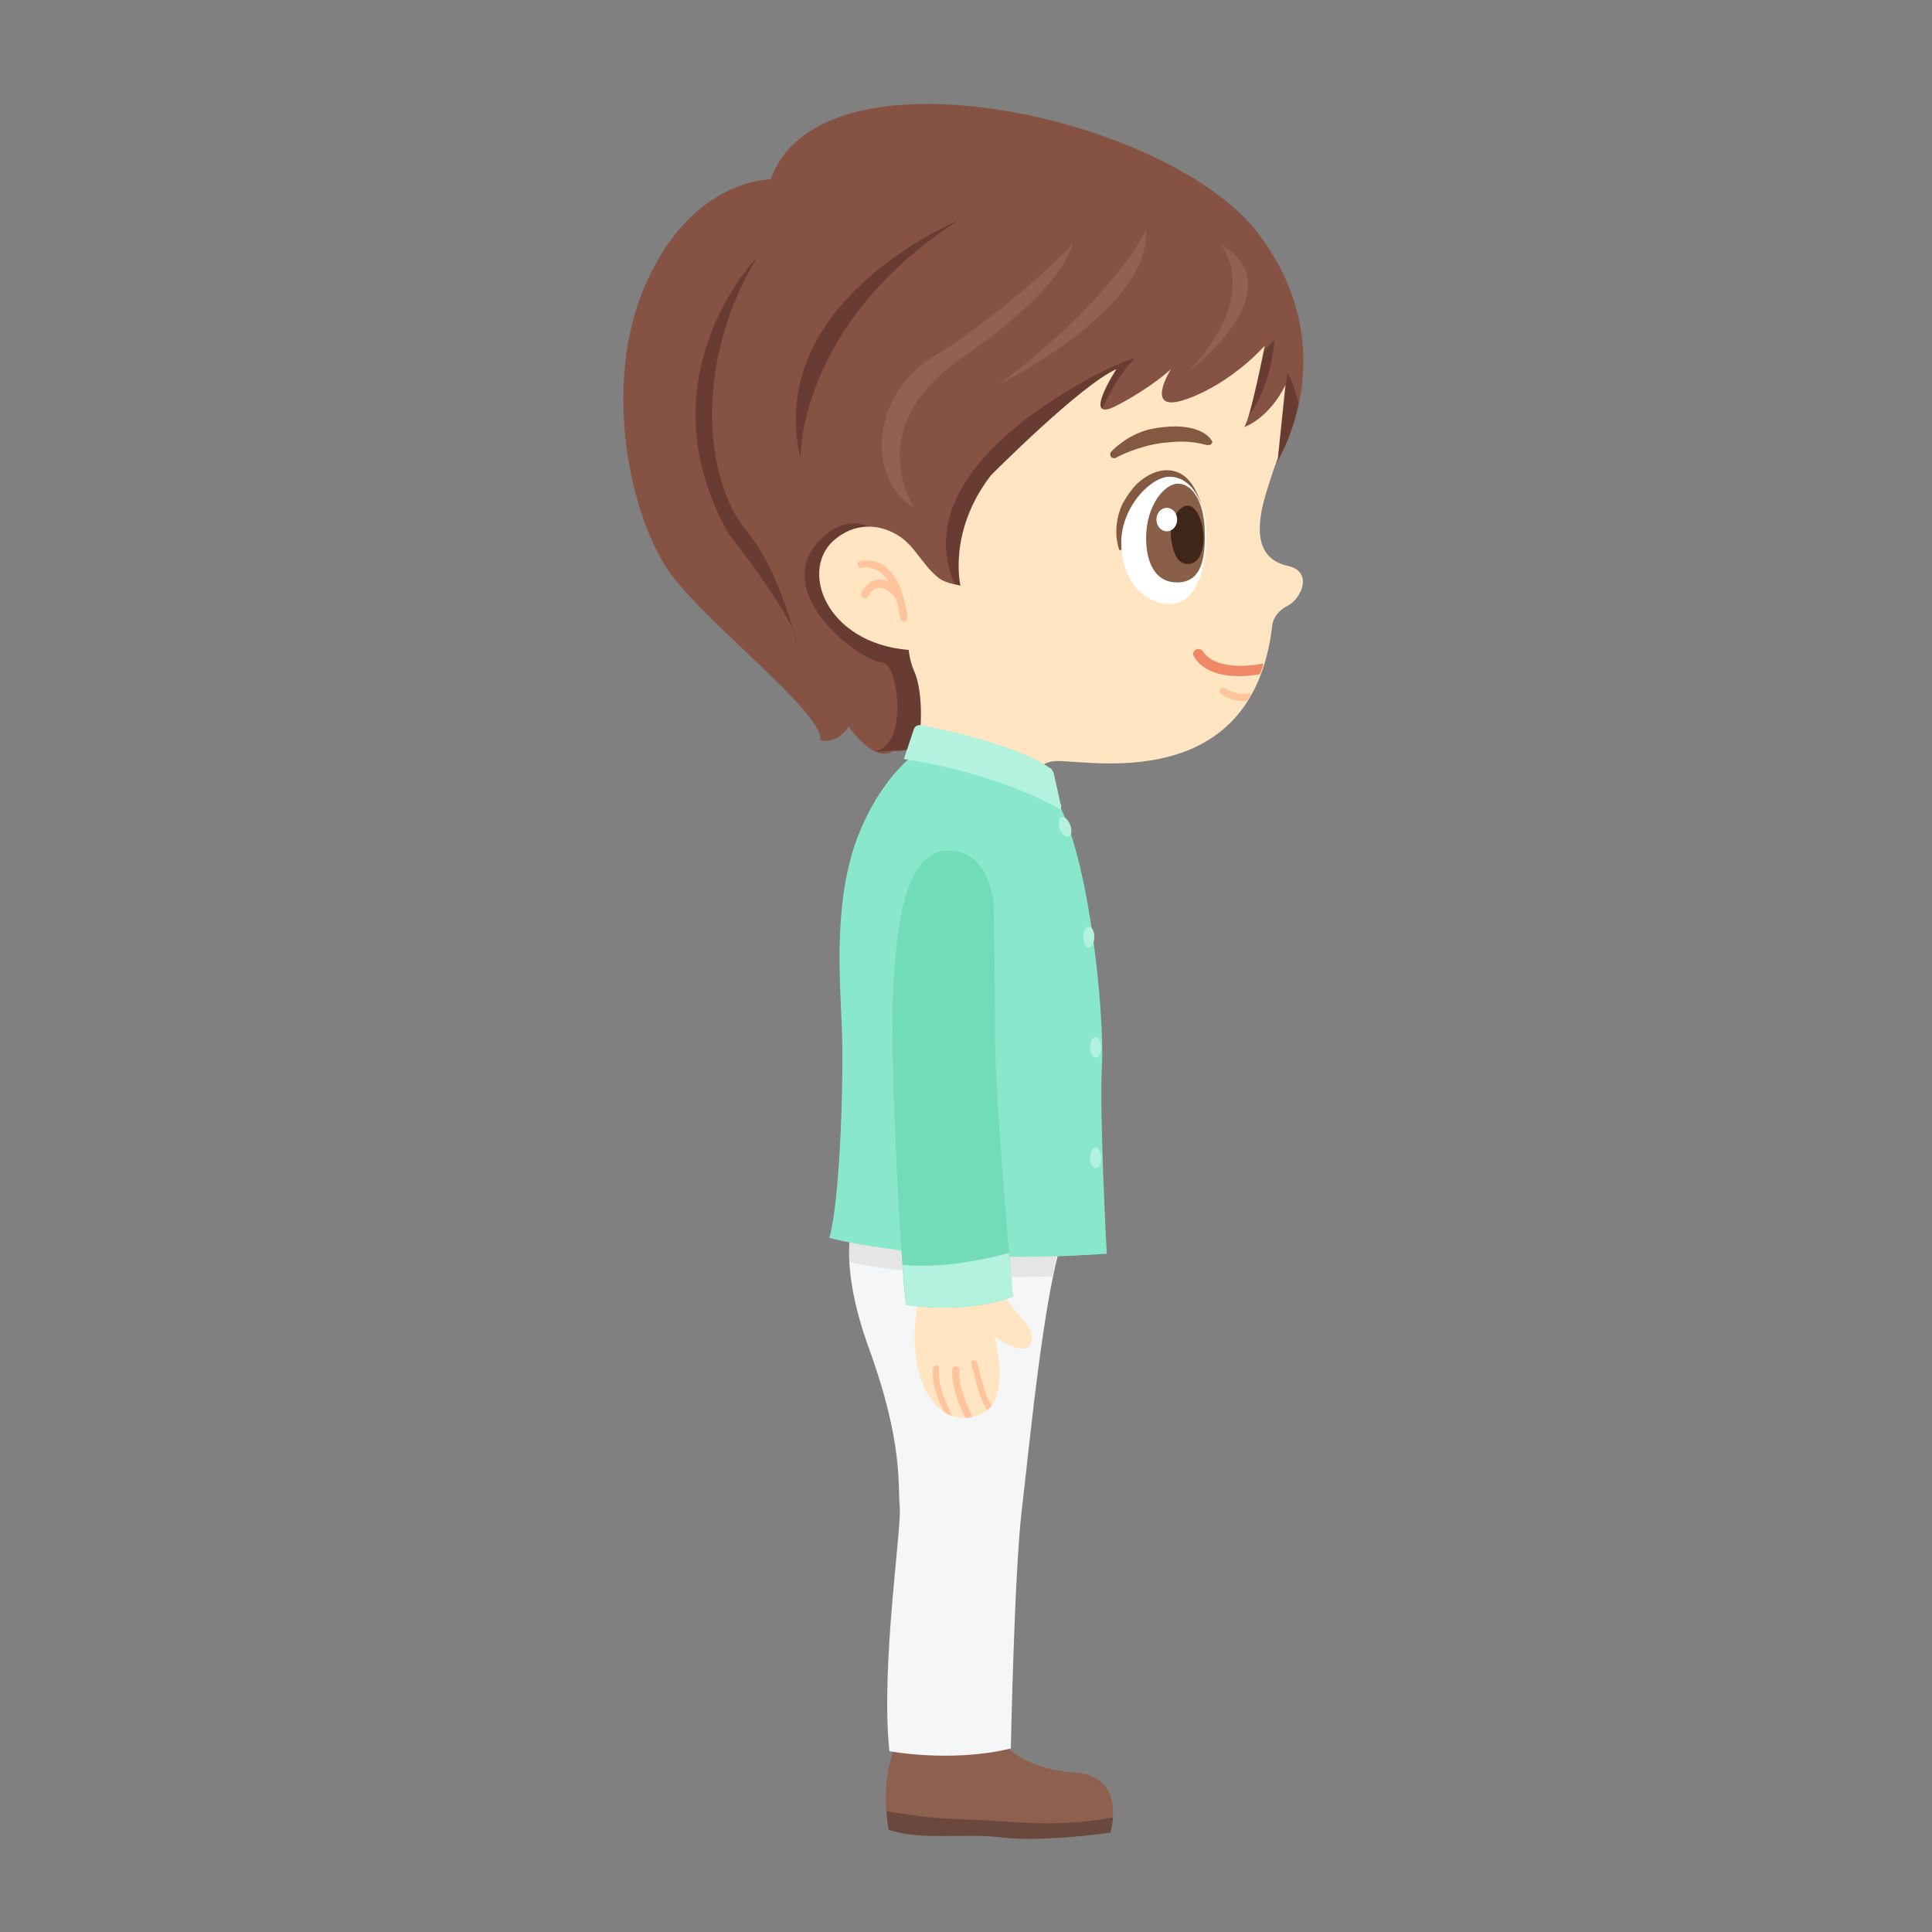 <?xml version="1.0" encoding="utf-8"?>
<!-- Generator: Adobe Illustrator 16.0.0, SVG Export Plug-In . SVG Version: 6.00 Build 0)  -->
<!DOCTYPE svg PUBLIC "-//W3C//DTD SVG 1.1//EN" "http://www.w3.org/Graphics/SVG/1.1/DTD/svg11.dtd">
<svg version="1.1" id="Layer_3" xmlns:x="http://ns.adobe.com/Extensibility/1.0/" xmlns:i="http://ns.adobe.com/AdobeIllustrator/10.0/" xmlns:graph="http://ns.adobe.com/Graphs/1.0/"
	 xmlns="http://www.w3.org/2000/svg" xmlns:xlink="http://www.w3.org/1999/xlink" xmlns:a="http://ns.adobe.com/AdobeSVGViewerExtensions/3.0/"
	 x="0px" y="0px" width="280px" height="280px" viewBox="0 0 280 280" style="enable-background:new 0 0 280 280;"
	 xml:space="preserve">
<rect x="0" y="0" width="280" height="280" fill="#808080" stroke="none"/>
<g>
	<g>
		<path style="fill:#8E6050;" d="M145.3,252.6c0,0,2.7,3.7,10.4,4.3c7.8,0.5,5.2,8.7,5.2,8.7s-9.8,1.4-15.6,0.7
			c-5.8-0.7-11.4,0.5-16.5-1.1c0,0-2-8.7,2.6-15.2C131.5,250,142.8,250.5,145.3,252.6z"/>
		<path style="fill:#6B483E;" d="M140.2,263.7c-5.3-0.1-9.8-0.9-11.7-1.2c0.1,1.6,0.3,2.7,0.3,2.7c5.1,1.6,10.7,0.4,16.5,1.1
			c5.8,0.7,15.6-0.7,15.6-0.7s0.3-0.9,0.4-2.2C152.5,265,146.9,263.9,140.2,263.7z"/>
	</g>
	<path style="fill:#F5F6F7;" d="M123.8,176.6c0,0-2.7,5.6,2.2,19c4.9,13.5,4.1,19.7,4.4,22.8c0.3,3.1-2.8,23.2-1.5,35.4
		c0,0,9,1.7,17.6-0.4c0,0,0.5-25.6,1.6-34.7s3.6-36.4,6.9-41.3L123.8,176.6z"/>
	<path style="fill:#E5E5E5;" d="M152.5,185c0.7-3.6,1.5-6.4,2.4-7.7l-31.1-0.8c0,0-0.9,2-0.7,6.4C127.7,183.9,137.8,185.4,152.5,185
		z"/>
</g>
<g>
	<path style="fill:#855243;" d="M185,67.1c0,0,10.3-16.1-2.6-33.2S118.8,5.7,111.7,26c0,0-11.2-0.2-18,14.9s-2.1,34.8,3.6,42.4
		s22.1,20.1,21.6,24c0,0,2.3,0.7,4.1-2c0,0,3.7,5.5,6.5,3.5c0,0,8.5,1.6,3.7-14.8c0,0,8.7-3.7,9.3-12.2S162.6,46.3,185,67.1z"/>
	<g>
		<path style="fill:#936054;" d="M176.8,35.3c0,0,6.4,7.1-4.7,18.7C172.1,54,188.2,42,176.8,35.3z"/>
		<path style="fill:#936054;" d="M166.1,33.3c0,0-4.4,9.7-21.2,22.3C144.9,55.7,166.8,44.8,166.1,33.3z"/>
		<path style="fill:#936054;" d="M155.5,35.3c0,0-8.7,9.3-20.4,16.5c-8.9,5.4-9.5,17.8-2.6,21.8c0,0-7.9-11.6,7-21.8
			S155.5,35.3,155.5,35.3z"/>
		<path style="fill:#683C32;" d="M138.8,32c0,0-28.1,11.6-22.8,34.4C116,66.4,115.6,47,138.8,32z"/>
		<path style="fill:#683C32;" d="M109.7,37.3c0,0-17,17.5-4,40.2c0,0,9,11.4,9.7,15.2s-1.5-8.9-7.3-15.9S100.3,53,109.7,37.3z"/>
	</g>
	<g>
		<path style="fill:#683C32;" d="M133.1,94c0,0,8.7-3.7,9.3-12.2c0.5-6.3,11.5-22.9,26.3-22.4l-4-0.4l-5.1,0.5c0,0,2.2-5,4.7-7.4
			c0.5-0.5-2.5,0.8-2.5,0.8s-32.4,14.1-23,32.7c0,0-2.7-0.7-5.8-3.8c-4.2-4.3-8.9-8.9-14.2-3.5c-7.4,7.6,6,17.7,9.1,17.7
			c2.2,0,3.9,12-1.1,12.9c0,0,0,0,0,0c0.1,0,1,0,2.6-0.1c0,0,0,0,0,0c0,0,0,0,0,0c0.6,0,1.2-0.1,1.9-0.1
			C133.5,108,136.4,105.2,133.1,94z"/>
		<path style="fill:#683C32;" d="M178.9,62.5c1.5-1.3,5.1-5,5.8-13.3c0,0-6.7,8.4-16,10.2C171.9,59.5,175.3,60.4,178.9,62.5z"/>
		<path style="fill:#683C32;" d="M188.2,58.5c-0.5-2.1-1.1-3.8-1.7-4.5c0,0,0.5,7.2-7.4,8.6h0c1.9,1.1,3.9,2.6,5.9,4.4
			C185,67.1,187.1,63.7,188.2,58.5z"/>
	</g>
</g>
<g>
	<path style="fill:#FFE5C2;" d="M185.2,66.4c-0.6,1.5-1.1,3.1-1.6,4.7c-1.2,3.9-2.4,9.7,3,10.9c3.8,0.8,2,4.8,0,5.8
		c-2,1-2.2,2.7-2.2,2.7c-2.8,24.9-26.8,19.6-31.4,19.8c-4.7,0.2-3.5,7-3.5,7l-17.1-6.8c0.2-0.5,0.4-1,0.6-1.5
		c1.3-8.2-0.5-11.7-0.5-11.7c-0.7-1.6-0.8-3.1-0.8-3.1c-12.1-1-16-11.8-10.6-16.1c2.7-2.2,6-2.3,8.9-0.6c2.6,1.5,3.7,4.5,6.1,6.3
		c1,0.8,3.1,1,3.1,1.1c0,0-1.9-7.8,4.4-16c0,0,13-13.1,18.2-15.4c0,0-5.2,8,0,5.3s7.9-5.3,7.9-5.3s-4.2,6.7,2.4,4.3
		s11.2-7.7,11.2-7.7s-2.1,10.8-3,11.8c0,0,3.5-1.1,6-6.1L185.2,66.4z"/>
	<path style="fill:#FFC49C;" d="M127.2,84C127.2,84,127.2,84,127.2,84c0.6-0.1,1.1,0.1,1.6,0.3c-0.4-0.6-0.9-1.2-1.4-1.5
		c-1.3-0.8-2.4-0.5-2.5-0.5c-0.3,0.1-0.5-0.1-0.6-0.4c-0.1-0.3,0.1-0.6,0.4-0.6c0.1,0,1.6-0.4,3.3,0.6c1.2,0.8,2.2,2.2,2.8,4.2
		c0,0,0,0,0,0.1c0.3,1,0.6,2,0.7,3.3c0,0.3-0.2,0.5-0.4,0.6c-0.3,0-0.5-0.2-0.6-0.4c-0.2-1.1-0.4-2.2-0.7-3
		c-0.9-1.1-1.7-1.6-2.5-1.5c0,0,0,0,0,0c-0.9,0.1-1.5,1.2-1.5,1.2c-0.1,0.3-0.4,0.4-0.7,0.2c-0.3-0.1-0.4-0.4-0.2-0.7
		C124.9,85.7,125.7,84.2,127.2,84z"/>
</g>
<g>
	<path style="fill:#EF8965;" d="M182.9,96.2c-6.9,1.2-8.4-1.6-8.5-1.7c-0.2-0.4-0.6-0.5-1-0.4c-0.4,0.2-0.6,0.6-0.4,1
		c0.1,0.1,1.3,2.9,6.6,2.9c0.9,0,1.9-0.1,3-0.3c0.2-0.5,0.4-1,0.5-1.5C183.2,96.2,183.1,96.2,182.9,96.2z"/>
	<path style="fill:#FFC49C;" d="M181.2,100.5c-2.4,0.3-3.5-0.7-3.6-0.7c-0.2-0.2-0.5-0.2-0.7,0c-0.2,0.2-0.2,0.5,0,0.7
		c0.1,0,1.2,1.1,3.3,1.1c0.2,0,0.4,0,0.6,0c0.2-0.3,0.4-0.6,0.5-1C181.4,100.5,181.3,100.5,181.2,100.5z"/>
	<path style="fill:#845941;" d="M175.5,63.7c-0.3-0.5-1.6-1.8-4.9-1.9c-1.2,0-2.5,0.1-3.9,0.4c-3.4,0.8-5.6,3.2-5.7,3.3
		c-0.1,0.1-0.1,0.2-0.1,0.4c0,0.1,0.1,0.3,0.2,0.4c0.1,0.1,0.3,0.1,0.4,0.1c0.1,0,0.2,0,0.3-0.1c0,0,2.9-1.6,6.6-2.1
		c1-0.1,1.9-0.2,2.9-0.2c1.3,0,2.5,0.2,3.6,0.5c0.1,0,0.1,0,0.2,0c0,0,0.1,0,0.1,0c0.3,0,0.5-0.3,0.5-0.5
		C175.7,64,175.6,63.8,175.5,63.7z"/>
	<g>
		<path style="fill:#845941;" d="M173.9,72.5c-0.6-1.6-1.5-3.3-3.1-4c-2.3-1-4.6,0.3-6,1.6c-0.8,0.8-1.5,1.8-2.1,2.9
			c-0.2,0.4-1.6,3.3-0.5,6.7c0.5,0.1,1-0.3,1.6-0.3c3.4,0,10-5.2,10.3-5.4c0.1-0.1,0.1-0.1,0.1-0.2C174.1,73.3,174,72.9,173.9,72.5z
			"/>
		<path style="fill-rule:evenodd;clip-rule:evenodd;fill:#FFFFFF;" d="M162.5,78.6c0,4.9,2.6,8.4,6.4,8.9c3.8,0.5,5.6-3.6,5.9-8.7
			c0.3-5.1-1.6-9.4-5-9.7C167,68.8,162.5,73.4,162.5,78.6z"/>
		<path style="fill-rule:evenodd;clip-rule:evenodd;fill:#895F47;" d="M166.1,78c0,3.3,1.2,6.6,4.8,6.4c3.1-0.2,3.8-3.2,3.7-7.2
			c0-3.9-1.5-7.1-3.9-7.1C168.8,70.1,166.1,73.2,166.1,78z"/>
		<path style="fill-rule:evenodd;clip-rule:evenodd;fill:#3F2618;" d="M169.7,77.9c0.3,2.3,1,4.1,2.8,3.8c1.4-0.2,2.1-2.2,1.9-4.5
			c-0.3-2.3-1.2-4.1-2.5-3.9C170.6,73.6,169.5,75.6,169.7,77.9z"/>
		<ellipse style="fill-rule:evenodd;clip-rule:evenodd;fill:#FFFFFF;" cx="169.1" cy="75.3" rx="1.5" ry="1.7"/>
	</g>
</g>
<g>
	<path style="fill:#89E8CB;" d="M133.1,108.9c0,0-5.3,3.3-8.8,12.4s-2.6,20.4-2.3,27.4s-0.2,25-1.8,30.7c0,0,14.5,4.1,40.2,2.3
		c0,0-1.1-20.5-0.7-27.3s-1.8-32.5-7.6-40.1L133.1,108.9z"/>
	<g>
		
			<ellipse transform="matrix(0.939 -0.345 0.345 0.939 -31.862 60.585)" style="fill:#B3F2DF;" cx="154.3" cy="119.8" rx="0.8" ry="1.5"/>
		<ellipse style="fill:#B3F2DF;" cx="157.8" cy="135.8" rx="0.8" ry="1.5"/>
		<ellipse style="fill:#B3F2DF;" cx="158.8" cy="151.8" rx="0.8" ry="1.5"/>
		<ellipse style="fill:#B3F2DF;" cx="158.8" cy="167.8" rx="0.8" ry="1.5"/>
	</g>
	<path style="fill:#B3F2DF;" d="M153.7,117.3c0.1-0.1,0.1-0.3,0.1-0.4c0-0.2,0-0.3-0.1-0.4l-1-4.5c-0.1-0.2-0.2-0.5-0.4-0.6
		c-5.3-3.8-18.2-6.2-18.8-6.3c-0.5-0.1-1,0.2-1.1,0.7L131,110c0,0,0,0,0,0C135,110.6,145.3,112.6,153.7,117.3z"/>
</g>
<g>
	<g>
		<path style="fill:#FFE5C2;" d="M144,185.8c0,0,3,4.1,4.6,5.9c1.7,1.7,1.7,6.2-4.5,2c0,0,3.2,10.7-3.4,11.7
			c-6.6,1.1-10.1-8.7-7-19.4L144,185.8z"/>
		<g>
			<path style="fill:#FFC49C;" d="M136.1,198.4c0-0.3-0.2-0.5-0.4-0.5c-0.3,0-0.5,0.2-0.5,0.4c-0.2,2.1,0.7,4.3,1.5,6.2
				c0.4,0.3,0.8,0.5,1.3,0.7c-0.1-0.2-0.2-0.4-0.3-0.6C136.8,202.6,135.9,200.5,136.1,198.4z"/>
			<path style="fill:#FFC49C;" d="M139,198.5c0-0.3-0.2-0.5-0.5-0.5c-0.3,0-0.5,0.2-0.5,0.5c-0.1,2.3,0.9,4.9,1.9,7
				c0.2,0,0.5,0,0.7-0.1c0.1,0,0.2,0,0.3-0.1C140,203.3,138.9,200.7,139,198.5z"/>
			<path style="fill:#FFC49C;" d="M140.8,197.7c0.1,0.3,0.2,0.7,0.3,1.1c0.4,1.8,1,4.2,2,5.6c0.2-0.2,0.5-0.5,0.6-0.7
				c-0.8-1.2-1.4-3.5-1.8-5.1c-0.1-0.4-0.2-0.8-0.3-1.1c-0.1-0.3-0.3-0.4-0.6-0.3C140.9,197.1,140.7,197.4,140.8,197.7z"/>
		</g>
	</g>
	<g>
		<path style="fill:#72DBB8;" d="M144,131.3c0,0-0.3-8.2-6.8-8c-6.4,0.2-7.4,12.2-7.8,21.4c-0.4,9.2,1.1,38.1,1.9,44.4
			c0,0,8.5,1.5,15.5-1.2c0,0-2.6-28.1-2.6-38.1C144.2,139.8,144,131.3,144,131.3z"/>
		<path style="fill:#B3F2DF;" d="M130.8,183.3c0.2,2.6,0.4,4.6,0.5,5.8c0,0,8.5,1.5,15.5-1.2c0,0-0.2-2.5-0.6-6.3
			C138.6,183.6,133.6,183.6,130.8,183.3z"/>
	</g>
</g>
</svg>
